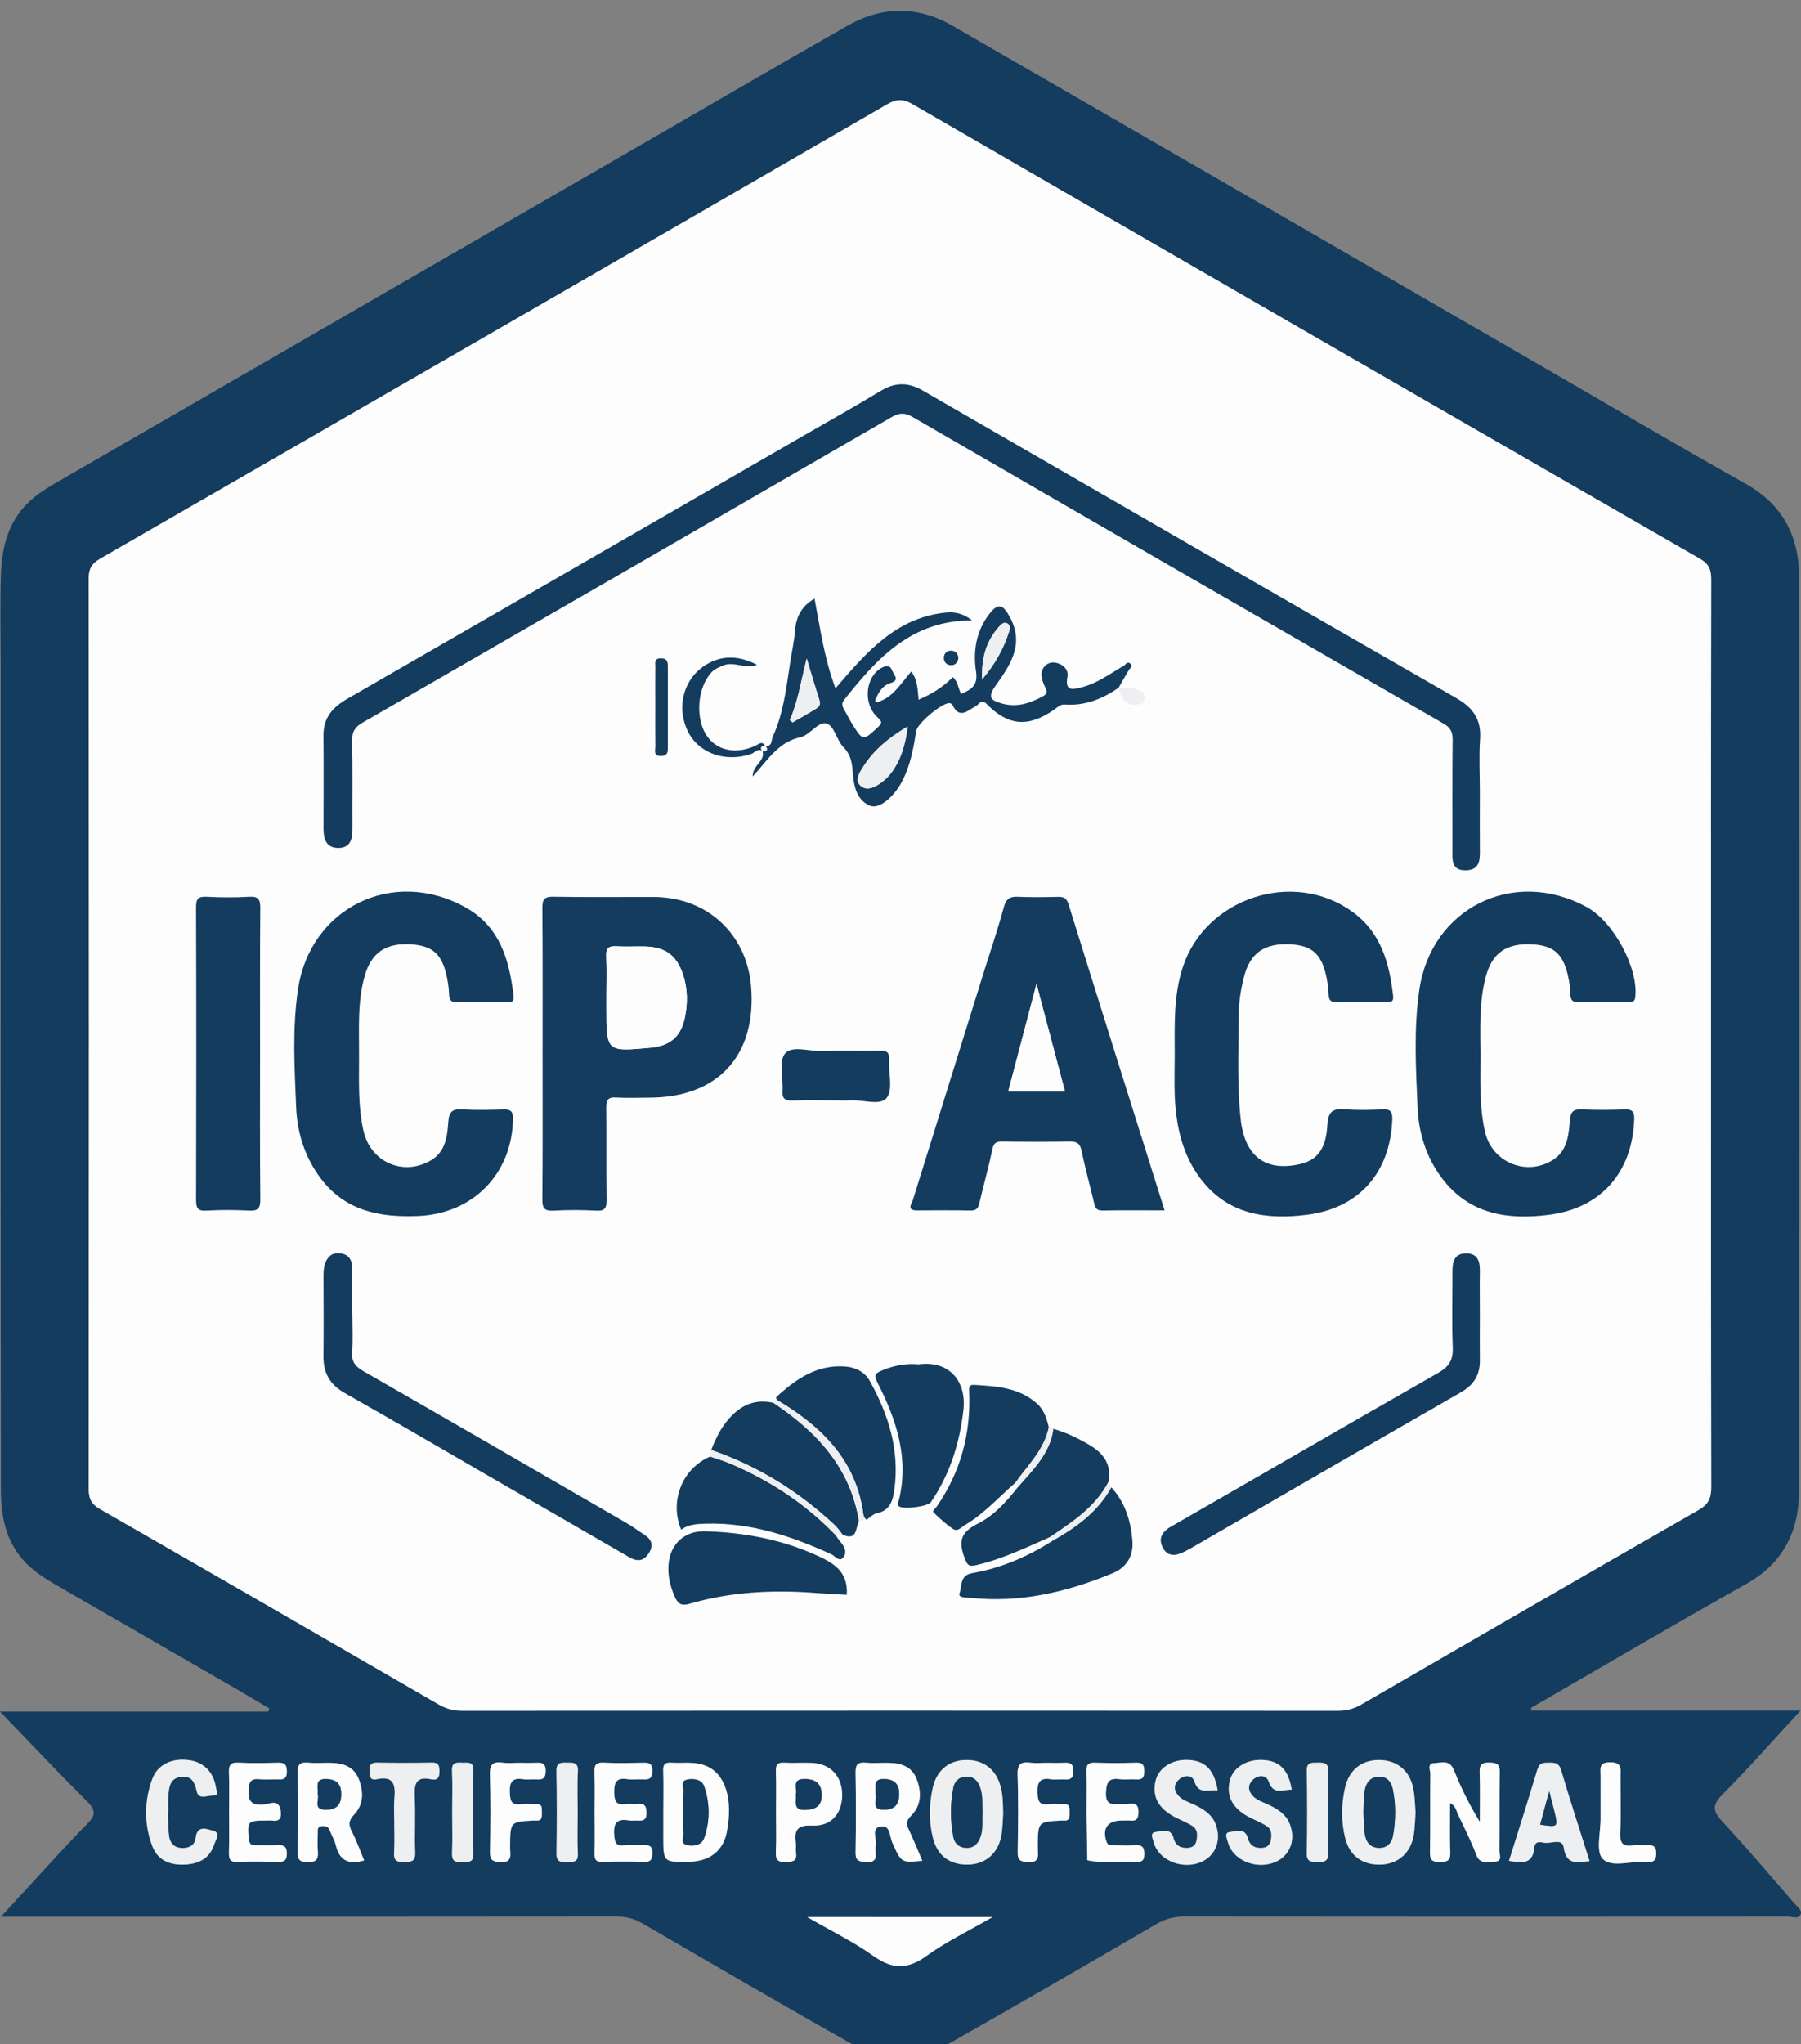 <?xml version="1.0" encoding="utf-8"?>
<!-- Generator: Adobe Illustrator 16.0.0, SVG Export Plug-In . SVG Version: 6.00 Build 0)  -->
<!DOCTYPE svg PUBLIC "-//W3C//DTD SVG 1.1//EN" "http://www.w3.org/Graphics/SVG/1.1/DTD/svg11.dtd">
<svg version="1.1" id="Layer_1" xmlns="http://www.w3.org/2000/svg" xmlns:xlink="http://www.w3.org/1999/xlink" x="0px" y="0px"
	 width="60.062px" height="68.166px" viewBox="0 0 60.062 68.166" enable-background="new 0 0 60.062 68.166" xml:space="preserve">
<rect x="0" y="0" width="60.062" height="68.166" fill="#808080" stroke="none"/>
<g>
	<path fill-rule="evenodd" clip-rule="evenodd" fill="#133C5F" d="M51.069,57.042c2.965,0,5.931,0,8.976,0
		c-0.902,0.978-1.727,1.916-2.605,2.799c-0.361,0.363-0.313,0.564,0.006,0.908c0.82,0.883,1.6,1.805,2.391,2.716
		c0.096,0.11,0.275,0.223,0.213,0.375c-0.068,0.167-0.271,0.071-0.408,0.071c-6.722,0.004-13.442,0.006-20.163-0.002
		c-0.352,0-0.643,0.091-0.942,0.265c-2.305,1.34-4.608,2.683-6.931,3.992c-1.04,0.586-2.146,0.582-3.183-0.001
		c-2.339-1.313-4.652-2.667-6.971-4.014c-0.272-0.158-0.537-0.242-0.857-0.242c-6.66,0.008-13.32,0.006-19.979,0.006
		c-0.166,0-0.33,0-0.584,0c0.354-0.387,0.655-0.718,0.96-1.045c0.633-0.684,1.252-1.381,1.908-2.042
		c0.281-0.283,0.317-0.452,0.01-0.755C1.937,59.109,0.999,58.108,0,57.072c3.021,0,5.984,0,8.949,0
		c0.012-0.034,0.024-0.067,0.036-0.101c-0.419-0.246-0.834-0.496-1.255-0.739c-1.859-1.074-3.722-2.145-5.582-3.22
		c-0.5-0.29-1.01-0.567-1.396-1.016c-0.573-0.663-0.722-1.474-0.723-2.301c-0.011-9.18-0.007-18.361-0.007-27.541
		c0-0.978-0.021-1.957,0.006-2.933c0.024-0.848,0.187-1.666,0.784-2.327c0.404-0.449,0.935-0.724,1.447-1.021
		C8.736,12.132,15.214,8.39,21.69,4.648c2.189-1.265,4.375-2.538,6.572-3.79c1.16-0.66,2.35-0.665,3.509,0.004
		c6.611,3.813,13.218,7.635,19.826,11.454c2.202,1.273,4.393,2.569,6.612,3.811c1.24,0.694,1.787,1.743,1.788,3.106
		c0.007,10.158,0.007,20.316,0,30.474c-0.001,1.36-0.527,2.419-1.771,3.116c-2.404,1.348-4.781,2.749-7.168,4.127
		C51.062,56.981,51.064,57.012,51.069,57.042z M57.06,34.477c0-5.055-0.004-10.111,0.007-15.166c0.001-0.326-0.08-0.509-0.376-0.68
		C47.934,13.59,39.184,8.539,30.438,3.478c-0.317-0.184-0.535-0.183-0.853,0C20.841,8.54,12.09,13.59,3.335,18.632
		c-0.295,0.17-0.38,0.35-0.379,0.677c0.009,10.111,0.009,20.222,0,30.333c-0.001,0.329,0.085,0.512,0.379,0.681
		c3.768,2.161,7.527,4.335,11.287,6.51c0.243,0.142,0.485,0.213,0.773,0.213c9.744-0.006,19.488-0.006,29.232,0
		c0.287,0,0.529-0.07,0.774-0.211c3.746-2.167,7.492-4.334,11.247-6.486c0.324-0.186,0.419-0.393,0.418-0.752
		C57.056,44.557,57.06,39.518,57.06,34.477z M26.923,63.926c0.814,0.471,1.546,0.824,2.196,1.29
		c0.634,0.456,1.146,0.462,1.783,0.001c0.651-0.471,1.39-0.824,2.196-1.291C30.995,63.926,29.03,63.926,26.923,63.926z
		 M48.358,60.122c0.192,0.096,0.207,0.261,0.269,0.389c0.209,0.438,0.433,0.874,0.602,1.33c0.126,0.345,0.385,0.233,0.605,0.236
		c0.295,0.003,0.166-0.242,0.169-0.375c0.012-0.869-0.005-1.739,0.013-2.608c0.005-0.279-0.105-0.313-0.345-0.319
		c-0.262-0.007-0.335,0.077-0.325,0.333c0.018,0.548,0.006,1.097,0.006,1.646c-0.35-0.571-0.629-1.143-0.866-1.731
		c-0.144-0.358-0.421-0.237-0.653-0.229c-0.248,0.008-0.131,0.235-0.132,0.36c-0.011,0.869,0.005,1.739-0.012,2.608
		c-0.005,0.263,0.078,0.333,0.332,0.328c0.239-0.004,0.356-0.038,0.345-0.319C48.344,61.231,48.358,60.69,48.358,60.122z
		 M47.207,60.429c-0.022-0.247-0.02-0.541-0.081-0.82c-0.128-0.588-0.559-0.919-1.138-0.92c-0.578,0-0.997,0.327-1.132,0.922
		c-0.123,0.554-0.133,1.118,0.003,1.672c0.148,0.604,0.581,0.916,1.2,0.892c0.567-0.021,0.988-0.39,1.087-0.978
		C47.188,60.96,47.187,60.714,47.207,60.429z M33.455,60.485c-0.009-0.305-0.004-0.611-0.084-0.907
		c-0.157-0.584-0.575-0.899-1.164-0.889c-0.555,0.01-0.965,0.334-1.097,0.909c-0.125,0.554-0.138,1.117-0.002,1.672
		c0.147,0.611,0.571,0.923,1.189,0.905c0.588-0.018,1.009-0.396,1.104-1.01C33.437,60.942,33.438,60.712,33.455,60.485z
		 M12.144,62.038c-0.138-0.33-0.254-0.658-0.41-0.965c-0.116-0.229-0.115-0.362,0.083-0.573c0.318-0.337,0.313-0.782,0.137-1.201
		c-0.162-0.388-0.505-0.503-0.893-0.514c-0.259-0.008-0.521,0.016-0.777-0.006c-0.271-0.024-0.368,0.049-0.36,0.344
		c0.022,0.868,0.018,1.737,0.002,2.605c-0.006,0.268,0.047,0.364,0.343,0.367c0.316,0.003,0.35-0.131,0.331-0.38
		c-0.016-0.197-0.005-0.396-0.002-0.594c0-0.103-0.021-0.219,0.141-0.23c0.119-0.008,0.207,0.015,0.255,0.136
		c0.066,0.169,0.165,0.331,0.206,0.506C11.316,62.024,11.608,62.193,12.144,62.038z M30.758,62.049
		c-0.152-0.355-0.291-0.705-0.453-1.044c-0.089-0.186-0.084-0.297,0.079-0.459c0.352-0.35,0.352-0.797,0.182-1.233
		c-0.162-0.411-0.523-0.523-0.928-0.529c-0.26-0.004-0.521,0.016-0.776-0.005c-0.262-0.022-0.334,0.071-0.329,0.329
		c0.015,0.884,0.015,1.768,0,2.652c-0.005,0.258,0.073,0.316,0.327,0.333c0.505,0.036,0.295-0.32,0.345-0.544
		c0.049-0.217-0.158-0.56,0.131-0.635c0.362-0.094,0.328,0.319,0.421,0.525C30.061,62.114,30.049,62.119,30.758,62.049z
		 M22.121,60.41c0,0.274,0,0.55,0,0.825c0,0.861,0,0.861,0.853,0.847c0.684-0.011,1.137-0.359,1.26-0.967
		c0.223-1.103-0.035-1.961-0.682-2.227c-0.139-0.057-0.293-0.091-0.442-0.101c-0.242-0.016-0.489,0.007-0.732-0.008
		c-0.199-0.012-0.266,0.057-0.26,0.257C22.131,59.495,22.121,59.952,22.121,60.41z M40.609,59.704
		c-0.118-0.691-0.41-0.984-0.968-1.015c-0.544-0.029-1.002,0.258-1.104,0.694c-0.127,0.533,0.105,0.944,0.699,1.237
		c0.177,0.087,0.363,0.162,0.528,0.267c0.182,0.116,0.175,0.313,0.137,0.497c-0.031,0.148-0.14,0.229-0.295,0.237
		c-0.201,0.01-0.361-0.051-0.444-0.248c-0.023-0.056-0.028-0.122-0.058-0.173c-0.141-0.248-0.382-0.127-0.563-0.11
		c-0.203,0.019-0.098,0.223-0.069,0.333c0.144,0.57,0.864,0.905,1.487,0.705c0.548-0.177,0.799-0.728,0.583-1.293
		c-0.128-0.34-0.414-0.513-0.724-0.659c-0.191-0.09-0.403-0.146-0.543-0.324c-0.151-0.193-0.116-0.382,0.057-0.525
		c0.183-0.152,0.438-0.134,0.502,0.078C39.975,59.859,40.299,59.658,40.609,59.704z M43.078,59.68
		c-0.108-0.663-0.401-0.959-0.958-0.991c-0.544-0.031-1.002,0.254-1.108,0.689c-0.129,0.532,0.104,0.948,0.696,1.24
		c0.177,0.088,0.362,0.162,0.527,0.267c0.183,0.115,0.179,0.311,0.143,0.494c-0.031,0.149-0.138,0.232-0.293,0.241
		c-0.2,0.012-0.361-0.048-0.446-0.244c-0.025-0.055-0.03-0.121-0.059-0.173c-0.137-0.254-0.379-0.129-0.561-0.114
		c-0.21,0.017-0.1,0.222-0.073,0.33c0.138,0.569,0.86,0.908,1.483,0.709c0.55-0.175,0.803-0.722,0.589-1.29
		c-0.127-0.341-0.413-0.515-0.722-0.661c-0.191-0.091-0.403-0.146-0.545-0.322c-0.152-0.191-0.119-0.381,0.051-0.527
		c0.181-0.153,0.435-0.14,0.504,0.073C42.464,59.875,42.792,59.66,43.078,59.68z M50.324,62.051
		c0.415,0.072,0.795,0.129,0.844-0.436c0.021-0.25,0.217-0.185,0.344-0.166c0.221,0.032,0.589-0.166,0.637,0.154
		c0.089,0.612,0.456,0.493,0.862,0.456c-0.325-1.032-0.651-2.03-0.949-3.036c-0.073-0.244-0.214-0.247-0.405-0.245
		c-0.174,0-0.315-0.002-0.383,0.219C50.967,60.016,50.645,61.028,50.324,62.051z M5.598,60.444c0.005,0,0.01,0,0.015,0
		c0-0.183-0.009-0.367,0.003-0.549c0.018-0.295,0.045-0.605,0.431-0.646c0.354-0.039,0.445,0.184,0.517,0.494
		c0.064,0.28,0.354,0.123,0.539,0.131c0.21,0.01,0.116-0.161,0.099-0.269c-0.08-0.512-0.402-0.84-0.888-0.909
		c-0.57-0.082-1.061,0.139-1.239,0.636c-0.267,0.738-0.272,1.501,0.009,2.237c0.181,0.47,0.59,0.629,1.076,0.607
		c0.466-0.021,0.834-0.204,0.983-0.67c0.047-0.144,0.227-0.394-0.034-0.458c-0.18-0.043-0.533-0.216-0.584,0.241
		c-0.027,0.245-0.22,0.346-0.468,0.334c-0.26-0.013-0.389-0.172-0.419-0.403C5.605,60.964,5.608,60.703,5.598,60.444z M25.88,60.433
		c0,0.441,0.014,0.883-0.006,1.324c-0.012,0.255,0.063,0.342,0.326,0.333c0.229-0.009,0.39-0.02,0.347-0.311
		c-0.017-0.104,0.01-0.215-0.006-0.319c-0.063-0.426,0.044-0.613,0.543-0.587c0.637,0.035,1.008-0.405,1.001-1.038
		c-0.008-0.617-0.399-1.027-1.02-1.051c-0.303-0.012-0.609,0.011-0.912-0.006c-0.226-0.013-0.285,0.07-0.278,0.285
		C25.89,59.52,25.88,59.977,25.88,60.433z M7.64,60.396c0,0.458,0.01,0.916-0.005,1.373C7.628,61.993,7.67,62.1,7.929,62.088
		c0.44-0.021,0.885-0.012,1.327-0.003c0.19,0.003,0.306-0.012,0.311-0.261c0.005-0.263-0.106-0.306-0.324-0.293
		c-0.229,0.012-0.458-0.002-0.688,0.004c-0.159,0.004-0.24-0.027-0.257-0.22c-0.053-0.579-0.039-0.606,0.557-0.607
		c0.077,0,0.154-0.009,0.229,0.001c0.274,0.039,0.307-0.125,0.277-0.331c-0.059-0.406-0.388-0.217-0.568-0.204
		c-0.408,0.029-0.523-0.099-0.503-0.504c0.016-0.298,0.113-0.365,0.377-0.34c0.182,0.018,0.366,0.001,0.549,0.004
		c0.188,0.004,0.354,0.031,0.352-0.264c0-0.267-0.115-0.295-0.329-0.29C8.81,58.791,8.382,58.8,7.956,58.777
		c-0.272-0.015-0.332,0.088-0.321,0.337C7.652,59.541,7.64,59.968,7.64,60.396z M36.237,60.39c0,0.046-0.001,0.092,0,0.137
		c0.009,0.501,0.017,1.002,0.025,1.503c0.525,0.112,1.056,0.021,1.585,0.052c0.182,0.01,0.314,0.006,0.316-0.253
		c0.001-0.25-0.09-0.315-0.317-0.3c-0.229,0.015-0.458,0.007-0.687,0c-0.098-0.002-0.205,0.033-0.258-0.118
		c-0.15-0.434,0.034-0.705,0.498-0.706c0.107,0,0.214-0.007,0.32,0.001c0.173,0.013,0.23-0.053,0.245-0.232
		c0.038-0.481-0.313-0.29-0.525-0.313c-0.265-0.03-0.579,0.112-0.556-0.396c0.016-0.367,0.114-0.483,0.464-0.439
		c0.18,0.023,0.367-0.006,0.55,0.007c0.198,0.014,0.263-0.059,0.263-0.259c0-0.206-0.037-0.306-0.273-0.297
		c-0.458,0.017-0.916,0.016-1.373,0c-0.222-0.008-0.29,0.065-0.281,0.284C36.247,59.504,36.237,59.947,36.237,60.39z M19.83,60.422
		c0,0.458,0.009,0.915-0.004,1.373c-0.006,0.208,0.041,0.3,0.273,0.292c0.457-0.017,0.916-0.016,1.373-0.001
		c0.225,0.007,0.278-0.074,0.283-0.288c0.005-0.243-0.104-0.278-0.303-0.268c-0.213,0.011-0.43-0.015-0.641,0.007
		c-0.275,0.028-0.307-0.099-0.329-0.34c-0.036-0.403,0.089-0.567,0.497-0.492c0.089,0.016,0.184-0.004,0.273,0.003
		c0.198,0.018,0.312-0.021,0.307-0.265c-0.005-0.215-0.062-0.31-0.285-0.288c-0.137,0.014-0.277-0.013-0.411,0.006
		c-0.308,0.044-0.375-0.087-0.382-0.379c-0.007-0.345,0.069-0.514,0.446-0.454c0.164,0.026,0.336-0.004,0.504,0.007
		c0.216,0.014,0.33-0.028,0.324-0.292c-0.005-0.248-0.118-0.266-0.309-0.262c-0.443,0.008-0.887,0.018-1.327-0.003
		c-0.258-0.012-0.304,0.093-0.296,0.317C19.841,59.537,19.829,59.979,19.83,60.422z M34.87,58.783c-0.168,0-0.339,0.019-0.503-0.004
		c-0.33-0.045-0.443,0.056-0.432,0.412c0.03,0.853,0.018,1.708,0.004,2.561c-0.003,0.247,0.056,0.323,0.32,0.342
		c0.447,0.034,0.348-0.253,0.35-0.493c0.004-0.854,0.002-0.854,0.767-0.894c0.03-0.001,0.061-0.003,0.091,0
		c0.211,0.017,0.205-0.125,0.202-0.269c-0.004-0.136,0.025-0.287-0.191-0.28c-0.166,0.005-0.337-0.018-0.502,0.004
		c-0.313,0.042-0.368-0.097-0.377-0.383c-0.012-0.349,0.076-0.511,0.446-0.45c0.135,0.022,0.274-0.003,0.411,0.005
		c0.199,0.011,0.338,0.009,0.34-0.273c0-0.277-0.129-0.289-0.332-0.28C35.267,58.79,35.067,58.783,34.87,58.783z M17.269,58.783
		c-0.167,0-0.337,0.02-0.501-0.004c-0.336-0.047-0.442,0.062-0.43,0.415c0.028,0.853,0.019,1.707,0.003,2.56
		c-0.003,0.25,0.062,0.321,0.323,0.341c0.451,0.035,0.345-0.259,0.346-0.495c0.005-0.852,0.002-0.853,0.77-0.892
		c0.03-0.001,0.062-0.003,0.092,0c0.211,0.016,0.201-0.129,0.198-0.271c-0.001-0.137,0.024-0.286-0.191-0.278
		c-0.168,0.005-0.338-0.019-0.503,0.004c-0.316,0.043-0.363-0.102-0.375-0.385c-0.015-0.354,0.082-0.506,0.449-0.448
		c0.134,0.021,0.274-0.004,0.411,0.005c0.202,0.013,0.333,0.003,0.337-0.274c0.002-0.282-0.135-0.286-0.334-0.278
		C17.665,58.789,17.467,58.783,17.269,58.783z M13.147,60.674c0,0.366,0.019,0.733-0.006,1.097c-0.02,0.279,0.099,0.327,0.343,0.319
		c0.223-0.007,0.371-0.011,0.361-0.308c-0.021-0.625,0.016-1.252-0.015-1.875c-0.021-0.419,0.04-0.683,0.545-0.576
		c0.223,0.048,0.287-0.069,0.28-0.282c-0.006-0.183-0.036-0.278-0.251-0.273c-0.61,0.012-1.22,0.011-1.83,0
		c-0.211-0.003-0.255,0.087-0.249,0.273c0.004,0.168,0.01,0.33,0.233,0.281c0.597-0.131,0.632,0.215,0.592,0.657
		C13.131,60.215,13.147,60.445,13.147,60.674z M53.378,60.436c0,0.062-0.001,0.122,0,0.183c0.007,0.47-0.169,1.121,0.07,1.365
		c0.301,0.308,0.948,0.064,1.445,0.099c0.197,0.013,0.339,0.012,0.34-0.271c0.001-0.276-0.127-0.292-0.332-0.281
		c-0.151,0.009-0.308-0.014-0.457,0.005c-0.31,0.041-0.425-0.061-0.41-0.393c0.027-0.639,0.005-1.28,0.009-1.92
		c0.002-0.244,0.054-0.458-0.346-0.457c-0.391,0-0.318,0.215-0.319,0.435C53.377,59.612,53.378,60.024,53.378,60.436z
		 M44.287,60.443c0-0.457-0.018-0.916,0.007-1.371c0.017-0.313-0.161-0.295-0.371-0.294c-0.193,0.001-0.349-0.016-0.343,0.272
		c0.017,0.915,0.019,1.829-0.001,2.743c-0.007,0.312,0.158,0.286,0.368,0.296c0.243,0.012,0.36-0.042,0.346-0.32
		C44.271,61.328,44.287,60.885,44.287,60.443z M15.08,60.417c0,0.457,0.014,0.915-0.005,1.371c-0.012,0.252,0.088,0.322,0.316,0.297
		c0.181-0.02,0.401,0.073,0.396-0.268c-0.017-0.929-0.014-1.859-0.001-2.788c0.004-0.307-0.191-0.243-0.365-0.25
		c-0.188-0.007-0.36-0.029-0.347,0.266C15.096,59.502,15.08,59.96,15.08,60.417z M19.265,60.438c0-0.458-0.019-0.916,0.007-1.371
		c0.017-0.32-0.173-0.285-0.377-0.289c-0.201-0.004-0.343-0.003-0.338,0.277c0.016,0.914,0.016,1.829,0.001,2.743
		c-0.005,0.265,0.111,0.303,0.327,0.288c0.19-0.013,0.402,0.056,0.386-0.277C19.247,61.353,19.265,60.895,19.265,60.438z"/>
	<path fill-rule="evenodd" clip-rule="evenodd" fill="#FDFDFE" d="M57.06,34.477c0,5.041-0.004,10.08,0.008,15.12
		c0.001,0.359-0.094,0.566-0.418,0.752c-3.755,2.151-7.501,4.318-11.247,6.486c-0.245,0.141-0.487,0.211-0.774,0.211
		c-9.744-0.006-19.488-0.006-29.232,0c-0.288,0-0.53-0.071-0.773-0.213c-3.76-2.175-7.52-4.35-11.287-6.51
		c-0.294-0.169-0.38-0.352-0.379-0.681c0.009-10.111,0.009-20.221,0-30.333c-0.001-0.327,0.084-0.507,0.379-0.677
		C12.09,13.59,20.841,8.54,29.586,3.478c0.317-0.184,0.535-0.185,0.853,0C39.184,8.539,47.934,13.59,56.69,18.631
		c0.296,0.171,0.377,0.354,0.376,0.68C57.056,24.366,57.06,29.422,57.06,34.477z"/>
	<path fill-rule="evenodd" clip-rule="evenodd" fill="#FDFDFE" d="M27.867,51.188c0.077-0.006,0.154-0.012,0.23-0.018
		c0.498,0.231,0.428-0.227,0.549-0.453c0.083-0.012,0.167-0.024,0.251-0.037c0.113-0.075,0.218-0.192,0.342-0.218
		c0.447-0.093,0.54-0.425,0.59-0.8c0.175-1.307-0.196-2.492-0.822-3.614c-0.165-0.295-0.47-0.449-0.794-0.478
		c-0.953-0.083-1.67,0.41-2.326,1.02c-0.013,0.01,0.01,0.057,0.016,0.086c-0.036,0.033-0.073,0.066-0.109,0.1
		c-0.702-0.157-1.202,0.148-1.611,0.688c-0.205,0.271-0.339,0.575-0.466,0.885c-0.011,0.073-0.021,0.146-0.032,0.219
		c-0.929,0.396-1.365,1.487-0.967,2.436c0.249-0.176,0.53-0.191,0.825-0.199c1.489-0.041,2.854,0.416,4.184,1.021
		c0.125,0.057,0.259,0.266,0.39,0.114c0.146-0.167,0.056-0.37-0.09-0.531C27.965,51.344,27.92,51.262,27.867,51.188z"/>
	<path fill-rule="evenodd" clip-rule="evenodd" fill="#FDFDFE" d="M35.143,51.351c-0.839,0.543-1.742,0.936-2.728,1.107
		c-0.415,0.072-0.332,0.444-0.418,0.675c-0.059,0.155,0.254,0.136,0.397,0.151c1.646,0.168,3.2-0.199,4.709-0.824
		c0.488-0.202,0.7-0.6,0.661-1.088c-0.053-0.653-0.243-1.274-0.704-1.777c-0.03-0.06-0.062-0.12-0.093-0.179
		c0.112-0.58-0.169-0.958-0.64-1.235c-0.38-0.223-0.773-0.417-1.201-0.533c-0.051-0.017-0.101-0.033-0.149-0.048
		c-0.071-0.298-0.161-0.589-0.401-0.802c-0.604-0.532-1.353-0.574-2.1-0.618c-0.142-0.008-0.163,0.073-0.157,0.206
		c0.066,1.409-0.281,2.703-1.091,3.867c-0.041,0.058-0.153,0.127-0.093,0.185c0.204,0.199,0.418,0.396,0.656,0.551
		c0.145,0.094,0.28-0.07,0.404-0.144c0.632-0.378,1.122-0.928,1.671-1.407c0.027,0.05,0.055,0.099,0.082,0.149
		c-0.378,0.484-0.804,0.957-1.342,1.223c-0.568,0.282-0.649,0.587-0.44,1.136c0.091,0.24,0.131,0.304,0.386,0.246
		c0.868-0.199,1.661-0.583,2.469-0.939C35.062,51.285,35.102,51.318,35.143,51.351z"/>
	<path fill-rule="evenodd" clip-rule="evenodd" fill="#FDFDFE" d="M29.32,23.393c-0.031-0.042-0.063-0.085-0.095-0.128
		c0.093-0.22,0.238-0.419,0.46-0.484c0.351-0.102,0.114-0.278,0.07-0.409c-0.061-0.188-0.2-0.19-0.365-0.097
		c-0.524,0.297-0.625,1.174-0.141,1.632c0.179,0.167,0.172,0.206,0.015,0.353c-0.479,0.447-0.489,0.453-0.84-0.107
		c-0.097-0.155-0.177-0.321-0.269-0.479c-0.065-0.112-0.104-0.21-0.008-0.333c1.092-1.379,2.245-2.659,4.27-2.652
		c-0.284-0.225-0.563-0.29-0.852-0.263c-1.669,0.156-2.673,1.322-3.705,2.529c-0.376-1.01-0.51-2.005-0.698-2.993
		c-0.417,0.241-0.609,0.584-0.647,1.041c-0.03,0.379-0.115,0.755-0.172,1.132c-0.126,0.831-0.222,1.669-0.579,2.442
		c-0.049,0.107-0.008,0.332-0.247,0.295c-0.107-0.177-0.208-0.056-0.325-0.002c-0.616,0.284-1.232,0.174-1.577-0.272
		c-0.447-0.58-0.377-1.684,0.141-2.204c0.094-0.095,0.214-0.133,0.333-0.189c0.377-0.178,0.759,0.126,1.157-0.037
		c-0.555-0.283-1.085-0.331-1.61-0.052c-0.786,0.417-1.094,1.365-0.729,2.202c0.338,0.779,1.231,1.121,2.131,0.833
		c0.127-0.041,0.229-0.219,0.396-0.099c0.088,0.333-0.33,0.455-0.334,0.84c0.502-0.535,0.844-1.144,1.583-1.304
		c0.306-0.066,0.593-0.506,0.844-0.469c0.293,0.043,0.358,0.548,0.6,0.795c0.209,0.214,0.278,0.439,0.304,0.755
		c0.034,0.439,0.084,0.979,0.572,1.196c0.319,0.14,0.829-0.299,1.107-0.859c0.255-0.512,0.358-1.066,0.442-1.625
		c0.039-0.255,0.857-0.946,1.11-0.933c0.036,0.001,0.088,0.029,0.103,0.06c0.236,0.492,0.508,0.182,0.777,0.04
		c0.111-0.058,0.176-0.263,0.37-0.066c0.719,0.732,1.393,0.778,2.244,0.182c0.111-0.078,0.202-0.183,0.359-0.17
		c0.667,0.047,1.248-0.186,1.786-0.557c0.084,0.322,0.199,0.603,0.62,0.555c0.112-0.012,0.224-0.004,0.241-0.143
		c0.014-0.111,0.029-0.198-0.115-0.293c-0.245-0.164-0.495-0.089-0.742-0.121c0.111-0.194,0.22-0.39,0.335-0.582
		c0.043-0.072,0.156-0.134,0.052-0.225c-0.102-0.087-0.15,0.038-0.222,0.079c-0.45,0.256-0.866,0.575-1.38,0.708
		c-0.295,0.076-0.586,0.168-0.492-0.346c0.039-0.21-0.103-0.381-0.316-0.449c-0.17-0.055-0.338-0.031-0.458,0.116
		c-0.16,0.197-0.084,0.406-0.004,0.606c0.055,0.136,0.173,0.26-0.039,0.377c-0.442,0.245-0.902,0.386-1.403,0.231
		c-0.293-0.091-0.466-0.169-0.194-0.557c0.473-0.674,0.997-1.376,0.501-2.302c-0.235-0.439-0.395-0.502-0.697-0.108
		c-0.436,0.567-0.541,1.238-0.438,1.913c0.072,0.472-0.168,0.604-0.499,0.747c-0.101-0.202-0.104-0.411-0.274-0.563
		c-0.317,0.323-0.683,0.56-1.143,0.753c-0.033-0.34-0.032-0.662-0.243-0.939C30.05,22.777,29.809,23.22,29.32,23.393z"/>
	<path fill-rule="evenodd" clip-rule="evenodd" fill="#FDFDFE" d="M49.352,26.426c0-0.596-0.032-1.193,0.008-1.786
		c0.045-0.652-0.238-1.042-0.789-1.359c-5.936-3.409-11.865-6.831-17.792-10.256c-0.485-0.282-0.926-0.284-1.407,0.009
		c-0.834,0.506-1.687,0.981-2.531,1.469c-5.084,2.934-10.168,5.871-15.256,8.797c-0.491,0.283-0.803,0.633-0.797,1.227
		c0.009,1.038,0.002,2.077,0.002,3.116c0,0.339,0.095,0.632,0.491,0.633c0.409,0,0.475-0.3,0.473-0.64
		c-0.005-0.977,0.011-1.955-0.01-2.932c-0.007-0.301,0.091-0.459,0.351-0.609c5.883-3.387,11.76-6.781,17.633-10.182
		c0.252-0.146,0.436-0.166,0.7-0.013c5.898,3.418,11.804,6.826,17.712,10.227c0.231,0.133,0.308,0.282,0.305,0.542
		c-0.013,1.222-0.005,2.443-0.007,3.665c-0.001,0.328-0.041,0.689,0.439,0.686c0.486-0.004,0.481-0.362,0.476-0.717
		C49.346,27.678,49.352,27.052,49.352,26.426z"/>
	<path fill-rule="evenodd" clip-rule="evenodd" fill="#FDFDFE" d="M38.838,40.359c-1.086-3.451-2.151-6.828-3.205-10.209
		c-0.065-0.209-0.163-0.249-0.352-0.245c-0.442,0.01-0.886,0.018-1.328-0.002c-0.268-0.012-0.397,0.058-0.475,0.34
		c-0.199,0.732-0.444,1.453-0.671,2.178c-0.787,2.526-1.575,5.052-2.36,7.579c-0.045,0.144-0.231,0.362,0.141,0.359
		c0.595-0.004,1.19-0.008,1.785,0.003c0.202,0.003,0.253-0.094,0.292-0.265c0.138-0.593,0.305-1.18,0.429-1.775
		c0.045-0.215,0.13-0.262,0.33-0.26c0.747,0.011,1.496,0.013,2.243,0c0.237-0.004,0.351,0.059,0.401,0.309
		c0.119,0.58,0.28,1.153,0.416,1.73c0.037,0.162,0.077,0.267,0.285,0.262C37.44,40.351,38.11,40.359,38.838,40.359z"/>
	<path fill-rule="evenodd" clip-rule="evenodd" fill="#FDFDFE" d="M18.095,35.138c0,1.618,0.007,3.235-0.008,4.853
		c-0.003,0.3,0.076,0.392,0.376,0.375c0.473-0.025,0.947-0.026,1.419,0c0.296,0.017,0.351-0.092,0.347-0.362
		c-0.016-1.022,0.001-2.045-0.011-3.067c-0.004-0.249,0.052-0.359,0.324-0.342c0.365,0.022,0.732,0.005,1.099,0.005
		c2.299,0,3.593-1.404,3.408-3.698c-0.142-1.766-1.47-2.99-3.251-2.994c-1.114-0.002-2.228,0.012-3.343-0.008
		c-0.311-0.006-0.37,0.097-0.367,0.383C18.101,31.902,18.095,33.52,18.095,35.138z"/>
	<path fill-rule="evenodd" clip-rule="evenodd" fill="#FDFDFE" d="M11.973,35.218c0.007-0.899-0.059-1.806,0.193-2.685
		c0.224-0.779,0.711-1.098,1.546-1.044c0.742,0.047,1.056,0.349,1.209,1.176c0.03,0.164,0.05,0.332,0.058,0.499
		c0.006,0.16,0.046,0.254,0.234,0.252c0.564-0.007,1.13,0,1.694-0.003c0.12-0.001,0.246,0.014,0.222-0.189
		c-0.14-1.206-0.454-2.328-1.607-2.969c-2.418-1.344-5.181,0.015-5.583,2.74c-0.193,1.306-0.114,2.624-0.061,3.932
		c0.034,0.843,0.288,1.653,0.805,2.348c0.817,1.103,1.976,1.324,3.256,1.272c1.833-0.073,3.146-1.407,3.169-3.241
		c0.003-0.251-0.083-0.315-0.314-0.309c-0.457,0.013-0.918,0.023-1.375-0.002c-0.322-0.019-0.441,0.063-0.467,0.413
		c-0.033,0.48-0.092,0.993-0.575,1.281c-0.914,0.543-2.008,0.073-2.25-0.964C11.934,36.898,11.976,36.056,11.973,35.218z"/>
	<path fill-rule="evenodd" clip-rule="evenodd" fill="#FDFDFE" d="M39.176,35.191c0,0.458-0.017,0.917,0.004,1.375
		c0.046,0.99,0.251,1.94,0.866,2.748c0.908,1.193,2.194,1.366,3.547,1.193c1.743-0.222,2.769-1.414,2.84-3.162
		c0.011-0.256-0.042-0.361-0.315-0.349c-0.412,0.018-0.826,0.03-1.236-0.003c-0.398-0.032-0.587,0.042-0.613,0.511
		c-0.033,0.584-0.187,1.151-0.908,1.314c-1.155,0.262-1.851-0.254-1.984-1.502c-0.126-1.173-0.067-2.35-0.062-3.524
		c0.003-0.408,0.073-0.823,0.175-1.22c0.201-0.795,0.682-1.119,1.516-1.083c0.771,0.034,1.092,0.334,1.249,1.181
		c0.03,0.165,0.05,0.333,0.056,0.5c0.005,0.166,0.059,0.249,0.24,0.246c0.565-0.007,1.131-0.001,1.696-0.003
		c0.124,0,0.237,0.006,0.215-0.195c-0.122-1.091-0.399-2.11-1.341-2.799c-1.969-1.444-4.911-0.484-5.671,1.826
		C39.13,33.21,39.175,34.2,39.176,35.191z"/>
	<path fill-rule="evenodd" clip-rule="evenodd" fill="#FDFDFE" d="M49.372,35.206c-0.004-0.884-0.052-1.775,0.18-2.641
		c0.211-0.791,0.689-1.114,1.522-1.077c0.77,0.035,1.089,0.337,1.246,1.187c0.03,0.164,0.051,0.332,0.055,0.499
		c0.005,0.171,0.068,0.244,0.245,0.241c0.565-0.007,1.131-0.001,1.696-0.004c0.102,0,0.2,0.012,0.219-0.155
		c0.113-0.965-0.719-2.521-1.624-3.013c-2.434-1.321-5.177,0.031-5.576,2.761c-0.191,1.306-0.114,2.623-0.059,3.933
		c0.036,0.843,0.29,1.654,0.81,2.346c0.912,1.215,2.207,1.4,3.579,1.223c1.741-0.225,2.769-1.423,2.835-3.167
		c0.01-0.262-0.055-0.353-0.321-0.343c-0.474,0.017-0.948,0.02-1.421-0.001c-0.29-0.013-0.38,0.076-0.404,0.377
		c-0.038,0.481-0.086,0.995-0.552,1.298c-0.874,0.568-2.031,0.103-2.272-0.912C49.329,36.918,49.372,36.061,49.372,35.206z"/>
	<path fill-rule="evenodd" clip-rule="evenodd" fill="#FDFDFE" d="M8.673,35.184c0-1.632-0.006-3.265,0.007-4.897
		c0.003-0.289-0.058-0.403-0.371-0.384c-0.471,0.028-0.946,0.025-1.418,0c-0.285-0.015-0.354,0.071-0.353,0.353
		c0.011,3.25,0.01,6.5,0.001,9.75c0,0.268,0.046,0.379,0.345,0.361c0.472-0.028,0.946-0.025,1.418-0.001
		c0.299,0.016,0.382-0.075,0.379-0.375C8.665,38.388,8.673,36.786,8.673,35.184z"/>
	<path fill-rule="evenodd" clip-rule="evenodd" fill="#FDFDFE" d="M11.751,43.807c-0.002,0-0.002,0-0.004,0
		c0-0.52,0.007-1.039-0.004-1.558c-0.005-0.209-0.089-0.388-0.323-0.444c-0.194-0.046-0.372-0.012-0.491,0.155
		c-0.12,0.166-0.141,0.365-0.141,0.567c0.003,0.901,0.008,1.802-0.001,2.703c-0.006,0.558,0.217,0.943,0.714,1.224
		c1.765,0.999,3.515,2.024,5.271,3.039c1.398,0.808,2.8,1.612,4.197,2.424c0.267,0.155,0.485,0.16,0.665-0.12
		c0.165-0.255,0.111-0.456-0.14-0.617c-0.193-0.123-0.375-0.263-0.572-0.377c-2.931-1.696-5.861-3.393-8.798-5.077
		c-0.268-0.153-0.406-0.31-0.381-0.637C11.775,44.664,11.751,44.234,11.751,43.807z"/>
	<path fill-rule="evenodd" clip-rule="evenodd" fill="#FDFDFE" d="M49.352,43.887c0-0.488-0.008-0.977,0-1.465
		c0.008-0.34-0.052-0.635-0.471-0.627c-0.391,0.006-0.445,0.294-0.443,0.612c0.002,0.839-0.023,1.68,0.01,2.518
		c0.016,0.415-0.114,0.643-0.482,0.853c-2.979,1.698-5.943,3.424-8.919,5.13c-0.313,0.179-0.423,0.406-0.264,0.707
		c0.164,0.31,0.443,0.264,0.714,0.127c0.082-0.041,0.162-0.084,0.241-0.129c2.994-1.73,5.985-3.467,8.985-5.188
		c0.436-0.25,0.637-0.585,0.629-1.073C49.346,44.863,49.351,44.375,49.352,43.887z"/>
	<path fill-rule="evenodd" clip-rule="evenodd" fill="#FDFDFE" d="M28.239,53.18c0.053-0.789-0.455-1.07-1.037-1.33
		c-1.174-0.526-2.407-0.75-3.682-0.789c-0.695-0.021-1.181,0.431-1.227,1.128c-0.024,0.373,0.059,0.722,0.213,1.062
		c0.104,0.228,0.212,0.308,0.486,0.228c1.377-0.4,2.787-0.472,4.211-0.361C27.552,53.145,27.901,53.161,28.239,53.18z"/>
	<path fill-rule="evenodd" clip-rule="evenodd" fill="#FDFDFE" d="M30.632,45.496c-0.405-0.04-0.817,0.035-1.221,0.205
		c-0.223,0.094-0.277,0.149-0.146,0.41c0.626,1.227,1.054,2.501,0.713,3.91c-0.018,0.067-0.081,0.134-0.005,0.205
		c0.123,0.115,0.966,0.018,1.07-0.134c0.632-0.925,0.956-1.957,1.085-3.065C32.241,46.052,31.649,45.357,30.632,45.496z"/>
	<path fill-rule="evenodd" clip-rule="evenodd" fill="#FDFDFE" d="M27.901,36.693c0.153,0,0.306,0.008,0.458-0.001
		c0.421-0.028,1.012,0.19,1.216-0.087c0.214-0.289,0.051-0.847,0.073-1.287c0.011-0.223-0.067-0.284-0.284-0.279
		c-0.655,0.013-1.313-0.008-1.968,0.008c-0.421,0.01-0.994-0.193-1.218,0.087c-0.213,0.264-0.053,0.815-0.082,1.238
		c-0.019,0.271,0.09,0.335,0.34,0.326C26.925,36.681,27.413,36.693,27.901,36.693z"/>
	<path fill-rule="evenodd" clip-rule="evenodd" fill="#FDFDFE" d="M21.853,23.56c0,0.442-0.005,0.885,0.002,1.327
		c0.003,0.132-0.078,0.324,0.188,0.324c0.229,0,0.229-0.143,0.229-0.305c-0.002-0.884-0.002-1.77,0-2.654
		c0-0.165-0.005-0.299-0.233-0.299c-0.231,0-0.184,0.155-0.185,0.281C21.849,22.675,21.853,23.118,21.853,23.56z"/>
	<path fill-rule="evenodd" clip-rule="evenodd" fill="#FDFDFE" d="M31.961,21.946c-0.008-0.151-0.1-0.25-0.25-0.25
		c-0.127,0.001-0.229,0.091-0.234,0.228c-0.006,0.16,0.097,0.257,0.248,0.257C31.854,22.181,31.941,22.093,31.961,21.946z"/>
	<path fill-rule="evenodd" clip-rule="evenodd" fill="#FDFDFE" d="M26.923,63.926c2.107,0,4.072,0,6.176,0
		c-0.807,0.467-1.545,0.82-2.196,1.291c-0.637,0.461-1.149,0.455-1.783-0.001C28.469,64.75,27.737,64.397,26.923,63.926z"/>
	<path fill-rule="evenodd" clip-rule="evenodd" fill="#FDFDFE" d="M48.358,60.122c0,0.568-0.015,1.109,0.007,1.649
		c0.012,0.281-0.105,0.314-0.345,0.319c-0.254,0.004-0.337-0.065-0.332-0.328c0.017-0.869,0.001-1.739,0.012-2.608
		c0.001-0.125-0.116-0.352,0.132-0.36c0.232-0.008,0.51-0.13,0.653,0.229c0.237,0.589,0.517,1.16,0.866,1.731
		c0-0.549,0.012-1.098-0.006-1.646c-0.01-0.256,0.063-0.34,0.325-0.333c0.239,0.006,0.35,0.04,0.345,0.319
		c-0.018,0.869-0.001,1.739-0.013,2.608c-0.003,0.133,0.126,0.378-0.169,0.375c-0.221-0.003-0.479,0.109-0.605-0.236
		c-0.169-0.456-0.393-0.891-0.602-1.33C48.565,60.383,48.551,60.218,48.358,60.122z"/>
	<path fill-rule="evenodd" clip-rule="evenodd" fill="#EDEFF1" d="M47.207,60.429c-0.021,0.285-0.02,0.531-0.061,0.769
		c-0.099,0.587-0.52,0.956-1.087,0.978c-0.619,0.023-1.052-0.288-1.2-0.892c-0.136-0.554-0.126-1.118-0.003-1.672
		c0.135-0.596,0.554-0.923,1.132-0.922c0.579,0,1.01,0.332,1.138,0.92C47.188,59.889,47.185,60.182,47.207,60.429z M45.469,60.408
		c0.013,0.243,0.006,0.503,0.047,0.757c0.039,0.26,0.186,0.455,0.482,0.455c0.271,0,0.418-0.176,0.46-0.419
		c0.09-0.511,0.096-1.026-0.009-1.536c-0.051-0.246-0.188-0.422-0.461-0.418c-0.293,0.005-0.434,0.206-0.477,0.464
		C45.475,59.934,45.481,60.165,45.469,60.408z"/>
	<path fill-rule="evenodd" clip-rule="evenodd" fill="#EDEFF1" d="M33.455,60.485c-0.017,0.228-0.019,0.457-0.053,0.681
		c-0.096,0.615-0.517,0.992-1.104,1.01c-0.618,0.018-1.042-0.293-1.189-0.905c-0.136-0.555-0.123-1.119,0.002-1.672
		c0.132-0.575,0.542-0.899,1.097-0.909c0.589-0.011,1.007,0.304,1.164,0.889C33.451,59.874,33.446,60.18,33.455,60.485z
		 M32.767,60.458c-0.017-0.287,0.021-0.576-0.081-0.857c-0.073-0.205-0.195-0.344-0.42-0.355c-0.249-0.013-0.424,0.132-0.47,0.353
		c-0.111,0.554-0.109,1.118,0,1.672c0.041,0.206,0.199,0.342,0.425,0.35c0.246,0.009,0.385-0.125,0.471-0.35
		C32.795,61.003,32.746,60.729,32.767,60.458z"/>
	<path fill-rule="evenodd" clip-rule="evenodd" fill="#FDFDFE" d="M12.144,62.038c-0.535,0.155-0.827-0.014-0.945-0.505
		c-0.041-0.175-0.14-0.336-0.206-0.506c-0.048-0.121-0.136-0.144-0.255-0.136c-0.162,0.011-0.141,0.127-0.141,0.23
		c-0.003,0.198-0.014,0.397,0.002,0.594c0.019,0.249-0.015,0.383-0.331,0.38c-0.296-0.003-0.349-0.099-0.343-0.367
		c0.016-0.868,0.021-1.737-0.002-2.605c-0.008-0.295,0.089-0.368,0.36-0.344c0.257,0.022,0.519-0.001,0.777,0.006
		c0.388,0.01,0.73,0.126,0.893,0.514c0.176,0.419,0.182,0.864-0.137,1.201c-0.198,0.211-0.199,0.344-0.083,0.573
		C11.89,61.38,12.006,61.708,12.144,62.038z M10.591,59.823c0.085,0.17-0.195,0.533,0.296,0.525
		c0.364-0.005,0.489-0.202,0.493-0.507c0.004-0.303-0.109-0.5-0.476-0.518C10.466,59.302,10.626,59.602,10.591,59.823z"/>
	<path fill-rule="evenodd" clip-rule="evenodd" fill="#FDFDFE" d="M30.758,62.049c-0.709,0.07-0.697,0.065-1.002-0.61
		c-0.093-0.206-0.059-0.62-0.421-0.525c-0.289,0.075-0.082,0.417-0.131,0.635c-0.05,0.224,0.16,0.58-0.345,0.544
		c-0.254-0.018-0.332-0.076-0.327-0.333c0.015-0.884,0.015-1.768,0-2.652c-0.005-0.258,0.067-0.351,0.329-0.329
		c0.256,0.021,0.517,0.001,0.776,0.005c0.404,0.006,0.766,0.118,0.928,0.529c0.17,0.436,0.17,0.883-0.182,1.233
		c-0.163,0.163-0.168,0.273-0.079,0.459C30.467,61.344,30.605,61.694,30.758,62.049z M29.195,59.824
		c0.08,0.179-0.184,0.537,0.306,0.524c0.365-0.01,0.483-0.211,0.486-0.513c0.003-0.305-0.119-0.498-0.482-0.512
		C29.062,59.306,29.241,59.613,29.195,59.824z"/>
	<path fill-rule="evenodd" clip-rule="evenodd" fill="#FDFDFE" d="M22.121,60.41c0-0.458,0.01-0.916-0.004-1.374
		c-0.006-0.201,0.061-0.27,0.26-0.257c0.243,0.016,0.49-0.008,0.732,0.008c0.149,0.01,0.304,0.044,0.442,0.101
		c0.646,0.266,0.904,1.124,0.682,2.227c-0.123,0.608-0.576,0.956-1.26,0.967c-0.853,0.014-0.853,0.014-0.853-0.847
		C22.121,60.96,22.121,60.685,22.121,60.41z M22.786,60.432c0,0.229-0.017,0.458,0.006,0.685c0.014,0.142-0.125,0.363,0.137,0.41
		c0.221,0.039,0.471-0.005,0.55-0.227c0.205-0.571,0.2-1.167,0.003-1.738c-0.076-0.218-0.33-0.263-0.551-0.224
		c-0.263,0.047-0.125,0.268-0.139,0.409C22.77,59.973,22.786,60.204,22.786,60.432z"/>
	<path fill-rule="evenodd" clip-rule="evenodd" fill="#EDEFF1" d="M40.609,59.704c-0.311-0.046-0.635,0.155-0.775-0.3
		c-0.064-0.212-0.319-0.23-0.502-0.078c-0.173,0.144-0.208,0.333-0.057,0.525c0.14,0.178,0.352,0.234,0.543,0.324
		c0.31,0.146,0.596,0.319,0.724,0.659c0.216,0.565-0.035,1.116-0.583,1.293c-0.623,0.2-1.344-0.135-1.487-0.705
		c-0.028-0.109-0.134-0.313,0.069-0.333c0.182-0.017,0.423-0.138,0.563,0.11c0.029,0.052,0.034,0.118,0.058,0.173
		c0.083,0.197,0.243,0.258,0.444,0.248c0.155-0.007,0.264-0.088,0.295-0.237c0.038-0.184,0.045-0.38-0.137-0.497
		c-0.165-0.105-0.352-0.18-0.528-0.267c-0.594-0.293-0.826-0.704-0.699-1.237c0.103-0.436,0.561-0.723,1.104-0.694
		C40.199,58.72,40.491,59.013,40.609,59.704z"/>
	<path fill-rule="evenodd" clip-rule="evenodd" fill="#EDEFF1" d="M43.078,59.68c-0.286-0.02-0.614,0.194-0.771-0.279
		c-0.069-0.212-0.323-0.226-0.504-0.073c-0.17,0.146-0.203,0.336-0.051,0.527c0.142,0.176,0.354,0.231,0.545,0.322
		c0.309,0.146,0.595,0.32,0.722,0.661c0.214,0.568-0.039,1.115-0.589,1.29c-0.623,0.199-1.346-0.14-1.483-0.709
		c-0.026-0.108-0.137-0.313,0.073-0.33c0.182-0.015,0.424-0.14,0.561,0.114c0.028,0.052,0.033,0.118,0.059,0.173
		c0.085,0.196,0.246,0.256,0.446,0.244c0.155-0.008,0.262-0.091,0.293-0.241c0.036-0.183,0.04-0.379-0.143-0.494
		c-0.165-0.104-0.351-0.179-0.527-0.267c-0.592-0.292-0.825-0.708-0.696-1.24c0.106-0.435,0.564-0.721,1.108-0.689
		C42.677,58.721,42.97,59.017,43.078,59.68z"/>
	<path fill-rule="evenodd" clip-rule="evenodd" fill="#EDEFF1" d="M50.324,62.051c0.32-1.023,0.643-2.035,0.949-3.053
		c0.067-0.222,0.209-0.219,0.383-0.219c0.191-0.001,0.332,0.001,0.405,0.245c0.298,1.006,0.624,2.003,0.949,3.036
		c-0.406,0.037-0.773,0.156-0.862-0.456c-0.048-0.32-0.416-0.122-0.637-0.154c-0.127-0.019-0.323-0.084-0.344,0.166
		C51.119,62.18,50.739,62.123,50.324,62.051z M51.363,60.844c0.604,0.089,0.604,0.089,0.47-0.457
		c-0.043-0.178-0.089-0.354-0.167-0.659C51.542,60.184,51.452,60.513,51.363,60.844z"/>
	<path fill-rule="evenodd" clip-rule="evenodd" fill="#EDEFF1" d="M5.598,60.444c0.011,0.259,0.008,0.521,0.039,0.776
		c0.03,0.231,0.159,0.39,0.419,0.403c0.248,0.012,0.44-0.089,0.468-0.334c0.051-0.458,0.404-0.285,0.584-0.241
		c0.261,0.064,0.081,0.313,0.034,0.458c-0.149,0.467-0.518,0.649-0.983,0.67c-0.486,0.022-0.896-0.137-1.076-0.607
		c-0.281-0.736-0.275-1.5-0.009-2.237c0.179-0.497,0.669-0.718,1.239-0.636c0.485,0.069,0.808,0.397,0.888,0.909
		c0.018,0.107,0.111,0.278-0.099,0.269c-0.185-0.008-0.475,0.148-0.539-0.131c-0.071-0.31-0.162-0.532-0.517-0.494
		c-0.386,0.041-0.413,0.351-0.431,0.646c-0.012,0.183-0.003,0.366-0.003,0.549C5.607,60.443,5.603,60.444,5.598,60.444z"/>
	<path fill-rule="evenodd" clip-rule="evenodd" fill="#FDFDFE" d="M25.88,60.433c0-0.456,0.01-0.913-0.005-1.369
		c-0.007-0.215,0.053-0.298,0.278-0.285c0.303,0.018,0.609-0.005,0.912,0.006c0.62,0.023,1.012,0.434,1.02,1.051
		c0.007,0.633-0.364,1.072-1.001,1.038c-0.499-0.026-0.605,0.161-0.543,0.587c0.016,0.104-0.011,0.214,0.006,0.319
		c0.043,0.291-0.118,0.302-0.347,0.311c-0.263,0.009-0.338-0.078-0.326-0.333C25.894,61.316,25.88,60.875,25.88,60.433z
		 M26.538,59.844c0.035,0.225-0.122,0.537,0.343,0.509c0.341-0.021,0.519-0.149,0.522-0.477c0.002-0.35-0.144-0.544-0.547-0.554
		C26.374,59.311,26.6,59.646,26.538,59.844z"/>
	<path fill-rule="evenodd" clip-rule="evenodd" fill="#FDFDFE" d="M7.64,60.396c0-0.428,0.013-0.856-0.005-1.282
		c-0.011-0.25,0.049-0.352,0.321-0.337c0.426,0.023,0.854,0.014,1.281,0.002c0.214-0.005,0.329,0.022,0.329,0.29
		c0.002,0.294-0.164,0.268-0.352,0.264c-0.183-0.003-0.367,0.014-0.549-0.004c-0.264-0.025-0.361,0.042-0.377,0.34
		c-0.021,0.405,0.095,0.534,0.503,0.504c0.181-0.013,0.51-0.202,0.568,0.204c0.029,0.206-0.003,0.37-0.277,0.331
		c-0.074-0.01-0.151-0.001-0.229-0.001c-0.596,0.001-0.609,0.029-0.557,0.607c0.017,0.193,0.098,0.224,0.257,0.22
		c0.229-0.006,0.458,0.008,0.688-0.004c0.218-0.012,0.329,0.031,0.324,0.293c-0.005,0.249-0.12,0.264-0.311,0.261
		c-0.442-0.008-0.887-0.018-1.327,0.003C7.67,62.1,7.628,61.993,7.635,61.77C7.649,61.312,7.64,60.854,7.64,60.396z"/>
	<path fill-rule="evenodd" clip-rule="evenodd" fill="#FDFDFE" d="M36.237,60.39c0-0.443,0.01-0.885-0.004-1.327
		c-0.009-0.219,0.06-0.292,0.281-0.284c0.457,0.015,0.915,0.016,1.373,0c0.236-0.009,0.273,0.091,0.273,0.297
		c0,0.2-0.064,0.273-0.263,0.259c-0.183-0.013-0.37,0.016-0.55-0.007c-0.35-0.044-0.448,0.072-0.464,0.439
		c-0.023,0.508,0.291,0.366,0.556,0.396c0.212,0.023,0.563-0.168,0.525,0.313c-0.015,0.18-0.072,0.245-0.245,0.232
		c-0.106-0.008-0.213-0.001-0.32-0.001c-0.464,0-0.648,0.271-0.498,0.706c0.053,0.15,0.16,0.115,0.258,0.118
		c0.229,0.007,0.458,0.014,0.687,0c0.228-0.016,0.318,0.049,0.317,0.3c-0.002,0.259-0.135,0.263-0.316,0.253
		c-0.529-0.031-1.06,0.06-1.585-0.052c-0.009-0.501-0.017-1.002-0.025-1.503C36.236,60.481,36.237,60.436,36.237,60.39z"/>
	<path fill-rule="evenodd" clip-rule="evenodd" fill="#FDFDFE" d="M19.83,60.422c-0.001-0.443,0.011-0.886-0.005-1.328
		c-0.008-0.225,0.038-0.33,0.296-0.317c0.44,0.021,0.884,0.012,1.327,0.003c0.19-0.003,0.304,0.015,0.309,0.262
		c0.006,0.264-0.108,0.306-0.324,0.292c-0.168-0.011-0.34,0.019-0.504-0.007c-0.377-0.06-0.453,0.109-0.446,0.454
		c0.007,0.292,0.074,0.423,0.382,0.379c0.134-0.019,0.274,0.008,0.411-0.006c0.224-0.022,0.28,0.073,0.285,0.288
		c0.005,0.244-0.108,0.283-0.307,0.265c-0.09-0.008-0.185,0.013-0.273-0.003c-0.408-0.075-0.533,0.089-0.497,0.492
		c0.022,0.242,0.054,0.368,0.329,0.34c0.211-0.022,0.428,0.004,0.641-0.007c0.198-0.011,0.308,0.025,0.303,0.268
		c-0.005,0.214-0.059,0.295-0.283,0.288c-0.457-0.015-0.916-0.016-1.373,0.001c-0.232,0.009-0.279-0.083-0.273-0.292
		C19.839,61.337,19.83,60.88,19.83,60.422z"/>
	<path fill-rule="evenodd" clip-rule="evenodd" fill="#FDFDFE" d="M34.87,58.783c0.197,0,0.396,0.007,0.594-0.001
		c0.203-0.009,0.332,0.003,0.332,0.28c-0.002,0.282-0.141,0.284-0.34,0.273c-0.137-0.008-0.276,0.017-0.411-0.005
		c-0.37-0.061-0.458,0.101-0.446,0.45c0.009,0.286,0.064,0.425,0.377,0.383c0.165-0.022,0.336,0.001,0.502-0.004
		c0.217-0.006,0.188,0.144,0.191,0.28c0.003,0.144,0.009,0.286-0.202,0.269c-0.03-0.003-0.061-0.001-0.091,0
		c-0.765,0.039-0.763,0.039-0.767,0.894c-0.002,0.24,0.098,0.527-0.35,0.493c-0.265-0.02-0.323-0.095-0.32-0.342
		c0.014-0.853,0.026-1.708-0.004-2.561c-0.012-0.356,0.102-0.458,0.432-0.412C34.531,58.801,34.702,58.783,34.87,58.783z"/>
	<path fill-rule="evenodd" clip-rule="evenodd" fill="#FDFDFE" d="M17.269,58.783c0.198,0,0.396,0.006,0.595-0.001
		c0.199-0.008,0.336-0.004,0.334,0.278c-0.004,0.278-0.135,0.287-0.337,0.274c-0.137-0.009-0.277,0.016-0.411-0.005
		c-0.367-0.058-0.464,0.094-0.449,0.448c0.012,0.283,0.059,0.428,0.375,0.385c0.165-0.022,0.335,0.001,0.503-0.004
		c0.216-0.008,0.19,0.141,0.191,0.278c0.003,0.142,0.013,0.288-0.198,0.271c-0.03-0.003-0.062-0.001-0.092,0
		c-0.768,0.04-0.765,0.04-0.77,0.892c-0.001,0.236,0.105,0.529-0.346,0.495c-0.262-0.02-0.326-0.09-0.323-0.341
		c0.016-0.853,0.025-1.707-0.003-2.56c-0.013-0.353,0.094-0.462,0.43-0.415C16.932,58.802,17.102,58.783,17.269,58.783z"/>
	<path fill-rule="evenodd" clip-rule="evenodd" fill="#EDEFF1" d="M13.147,60.674c0-0.229-0.017-0.459,0.004-0.687
		c0.04-0.442,0.005-0.788-0.592-0.657c-0.224,0.049-0.229-0.113-0.233-0.281c-0.006-0.186,0.038-0.276,0.249-0.273
		c0.61,0.011,1.22,0.012,1.83,0c0.215-0.005,0.245,0.09,0.251,0.273c0.007,0.213-0.058,0.33-0.28,0.282
		c-0.505-0.107-0.565,0.157-0.545,0.576c0.03,0.623-0.007,1.25,0.015,1.875c0.01,0.297-0.139,0.3-0.361,0.308
		c-0.244,0.008-0.362-0.04-0.343-0.319C13.166,61.407,13.147,61.04,13.147,60.674z"/>
	<path fill-rule="evenodd" clip-rule="evenodd" fill="#FDFDFE" d="M53.378,60.436c0-0.412-0.001-0.823,0-1.235
		c0.001-0.219-0.071-0.435,0.319-0.435c0.399,0,0.348,0.213,0.346,0.457c-0.004,0.64,0.019,1.281-0.009,1.92
		c-0.015,0.332,0.101,0.433,0.41,0.393c0.149-0.02,0.306,0.003,0.457-0.005c0.205-0.011,0.333,0.005,0.332,0.281
		c-0.001,0.283-0.143,0.284-0.34,0.271c-0.497-0.035-1.145,0.209-1.445-0.099c-0.239-0.245-0.063-0.895-0.07-1.365
		C53.377,60.558,53.378,60.497,53.378,60.436z"/>
	<path fill-rule="evenodd" clip-rule="evenodd" fill="#EDEFF1" d="M44.287,60.443c0,0.442-0.016,0.885,0.006,1.326
		c0.015,0.278-0.103,0.332-0.346,0.32c-0.21-0.01-0.375,0.016-0.368-0.296c0.02-0.914,0.018-1.828,0.001-2.743
		c-0.006-0.288,0.149-0.271,0.343-0.272c0.21-0.001,0.388-0.019,0.371,0.294C44.27,59.527,44.287,59.986,44.287,60.443z"/>
	<path fill-rule="evenodd" clip-rule="evenodd" fill="#EDEFF1" d="M15.08,60.417c0-0.458,0.016-0.916-0.006-1.371
		c-0.014-0.294,0.158-0.273,0.347-0.266c0.174,0.006,0.369-0.057,0.365,0.25c-0.013,0.929-0.016,1.859,0.001,2.788
		c0.006,0.34-0.215,0.248-0.396,0.268c-0.229,0.024-0.328-0.045-0.316-0.297C15.094,61.333,15.08,60.875,15.08,60.417z"/>
	<path fill-rule="evenodd" clip-rule="evenodd" fill="#EDEFF1" d="M19.265,60.438c0,0.457-0.018,0.915,0.006,1.371
		c0.017,0.333-0.195,0.264-0.386,0.277c-0.216,0.016-0.332-0.022-0.327-0.288c0.015-0.914,0.015-1.829-0.001-2.743
		c-0.005-0.281,0.137-0.282,0.338-0.277c0.204,0.003,0.394-0.032,0.377,0.289C19.246,59.522,19.265,59.98,19.265,60.438z"/>
	<path fill-rule="evenodd" clip-rule="evenodd" fill="#133C5F" d="M49.352,26.426c0,0.626-0.006,1.252,0,1.878
		c0.006,0.355,0.011,0.712-0.476,0.717c-0.48,0.004-0.44-0.357-0.439-0.686c0.002-1.222-0.006-2.443,0.007-3.665
		c0.003-0.26-0.073-0.409-0.305-0.542C42.23,20.726,36.325,17.318,30.427,13.9c-0.265-0.153-0.448-0.133-0.7,0.013
		c-5.873,3.401-11.75,6.795-17.633,10.182c-0.26,0.15-0.357,0.309-0.351,0.609c0.021,0.977,0.005,1.955,0.01,2.932
		c0.002,0.339-0.063,0.64-0.473,0.64c-0.396,0-0.491-0.293-0.491-0.633c0-1.039,0.007-2.078-0.002-3.116
		c-0.006-0.594,0.306-0.944,0.797-1.227c5.088-2.926,10.172-5.863,15.256-8.797c0.845-0.488,1.697-0.963,2.531-1.469
		c0.481-0.293,0.922-0.291,1.407-0.009c5.927,3.425,11.856,6.847,17.792,10.256c0.551,0.316,0.834,0.707,0.789,1.359
		C49.319,25.232,49.352,25.83,49.352,26.426z"/>
	<path fill-rule="evenodd" clip-rule="evenodd" fill="#133C5F" d="M38.838,40.359c-0.728,0-1.397-0.009-2.068,0.005
		c-0.208,0.005-0.248-0.1-0.285-0.262c-0.136-0.578-0.297-1.15-0.416-1.73c-0.051-0.25-0.164-0.313-0.401-0.309
		c-0.747,0.013-1.496,0.011-2.243,0c-0.2-0.002-0.285,0.045-0.33,0.26c-0.124,0.595-0.291,1.182-0.429,1.775
		c-0.039,0.171-0.09,0.269-0.292,0.265c-0.595-0.011-1.19-0.007-1.785-0.003c-0.372,0.003-0.186-0.215-0.141-0.359
		c0.785-2.527,1.573-5.053,2.36-7.579c0.227-0.726,0.472-1.446,0.671-2.178c0.077-0.283,0.207-0.353,0.475-0.34
		c0.442,0.02,0.886,0.012,1.328,0.002c0.188-0.004,0.286,0.036,0.352,0.245C36.687,33.532,37.752,36.909,38.838,40.359z
		 M34.566,32.812c-0.333,1.27-0.635,2.416-0.943,3.588c0.65,0,1.257,0,1.895,0C35.21,35.239,34.907,34.097,34.566,32.812z"/>
	<path fill-rule="evenodd" clip-rule="evenodd" fill="#133C5F" d="M18.095,35.138c0-1.618,0.006-3.235-0.007-4.853
		c-0.003-0.287,0.057-0.389,0.367-0.383c1.115,0.02,2.229,0.006,3.343,0.008c1.781,0.003,3.109,1.228,3.251,2.994
		c0.185,2.293-1.109,3.698-3.408,3.698c-0.366,0-0.733,0.017-1.099-0.005c-0.272-0.017-0.328,0.093-0.324,0.342
		c0.012,1.022-0.005,2.045,0.011,3.067c0.004,0.27-0.051,0.379-0.347,0.362c-0.472-0.026-0.946-0.026-1.419,0
		c-0.3,0.017-0.379-0.075-0.376-0.375C18.102,38.373,18.095,36.755,18.095,35.138z M20.223,33.254c0,0.123,0,0.244,0,0.367
		c0,1.453,0,1.453,1.478,1.315c0.624-0.058,0.989-0.35,1.127-0.954c0.112-0.496,0.112-1.001-0.052-1.491
		c-0.213-0.635-0.588-0.911-1.256-0.93c-0.32-0.009-0.643,0.013-0.962-0.006c-0.252-0.015-0.354,0.055-0.341,0.326
		C20.238,32.338,20.223,32.797,20.223,33.254z"/>
	<path fill-rule="evenodd" clip-rule="evenodd" fill="#133C5F" d="M11.974,35.218c0.002,0.838-0.04,1.681,0.152,2.507
		c0.242,1.037,1.336,1.507,2.25,0.964c0.483-0.288,0.542-0.801,0.575-1.281c0.025-0.35,0.145-0.432,0.467-0.413
		c0.457,0.026,0.918,0.016,1.375,0.002c0.231-0.007,0.317,0.058,0.314,0.309c-0.023,1.833-1.336,3.168-3.169,3.241
		c-1.28,0.052-2.438-0.17-3.256-1.272c-0.517-0.695-0.771-1.505-0.805-2.348c-0.054-1.309-0.133-2.626,0.061-3.932
		c0.402-2.726,3.165-4.084,5.583-2.74c1.153,0.641,1.468,1.763,1.607,2.969c0.024,0.204-0.102,0.188-0.222,0.189
		c-0.564,0.003-1.13-0.003-1.694,0.003c-0.188,0.002-0.229-0.092-0.234-0.252c-0.008-0.167-0.027-0.334-0.058-0.499
		c-0.153-0.828-0.467-1.129-1.209-1.176c-0.835-0.053-1.322,0.265-1.546,1.044C11.914,33.412,11.979,34.318,11.974,35.218z"/>
	<path fill-rule="evenodd" clip-rule="evenodd" fill="#133C5F" d="M39.176,35.191c-0.001-0.991-0.046-1.981,0.272-2.948
		c0.76-2.311,3.702-3.271,5.671-1.826c0.941,0.689,1.219,1.708,1.341,2.799c0.022,0.202-0.091,0.195-0.215,0.195
		c-0.565,0.002-1.131-0.003-1.696,0.003c-0.182,0.002-0.235-0.081-0.24-0.246c-0.006-0.167-0.025-0.334-0.056-0.5
		c-0.157-0.847-0.479-1.147-1.249-1.181c-0.834-0.036-1.314,0.288-1.516,1.083c-0.102,0.396-0.172,0.812-0.175,1.22
		c-0.006,1.175-0.064,2.352,0.062,3.524c0.134,1.249,0.829,1.765,1.984,1.502c0.722-0.163,0.875-0.73,0.908-1.314
		c0.026-0.469,0.215-0.542,0.613-0.511c0.41,0.033,0.824,0.021,1.236,0.003c0.273-0.013,0.326,0.093,0.315,0.349
		c-0.071,1.749-1.097,2.94-2.84,3.162c-1.353,0.172-2.639,0-3.547-1.193c-0.615-0.807-0.82-1.757-0.866-2.748
		C39.159,36.108,39.176,35.65,39.176,35.191z"/>
	<path fill-rule="evenodd" clip-rule="evenodd" fill="#133C5F" d="M49.372,35.206c0,0.854-0.043,1.712,0.157,2.552
		c0.241,1.015,1.398,1.48,2.272,0.912c0.466-0.303,0.514-0.817,0.552-1.298c0.024-0.302,0.114-0.39,0.404-0.377
		c0.473,0.021,0.947,0.018,1.421,0.001c0.267-0.01,0.331,0.081,0.321,0.343c-0.066,1.743-1.094,2.941-2.835,3.167
		c-1.372,0.177-2.667-0.008-3.579-1.223c-0.52-0.692-0.773-1.503-0.81-2.346c-0.056-1.31-0.133-2.627,0.059-3.933
		c0.399-2.729,3.143-4.082,5.576-2.761c0.905,0.491,1.737,2.047,1.624,3.013c-0.019,0.167-0.117,0.154-0.219,0.155
		c-0.565,0.003-1.131-0.003-1.696,0.004c-0.177,0.002-0.24-0.07-0.245-0.241c-0.004-0.167-0.024-0.334-0.055-0.499
		c-0.157-0.85-0.477-1.152-1.246-1.187c-0.833-0.038-1.312,0.286-1.522,1.077C49.32,33.431,49.368,34.322,49.372,35.206z"/>
	<path fill-rule="evenodd" clip-rule="evenodd" fill="#133C5F" d="M37.301,22.937c-0.538,0.37-1.119,0.603-1.786,0.556
		c-0.157-0.012-0.248,0.092-0.359,0.17c-0.852,0.597-1.525,0.55-2.244-0.182c-0.194-0.197-0.259,0.008-0.37,0.066
		c-0.27,0.142-0.541,0.452-0.777-0.04c-0.015-0.031-0.066-0.059-0.103-0.06c-0.253-0.013-1.071,0.677-1.11,0.933
		c-0.084,0.559-0.188,1.113-0.442,1.625c-0.278,0.56-0.788,1-1.107,0.859c-0.488-0.216-0.538-0.757-0.572-1.196
		c-0.025-0.316-0.095-0.542-0.304-0.755c-0.241-0.247-0.307-0.752-0.6-0.795c-0.251-0.037-0.538,0.403-0.844,0.469
		c-0.739,0.16-1.081,0.769-1.583,1.304c0.004-0.385,0.422-0.507,0.334-0.84l-0.008,0.004c0.155-0.003,0.201-0.059,0.097-0.191
		l-0.004,0.007c0.239,0.037,0.198-0.188,0.247-0.295c0.357-0.773,0.453-1.611,0.579-2.442c0.057-0.377,0.142-0.752,0.172-1.132
		c0.038-0.457,0.23-0.8,0.647-1.041c0.188,0.988,0.322,1.983,0.698,2.993c1.032-1.207,2.036-2.373,3.705-2.529
		c0.288-0.026,0.567,0.038,0.852,0.263c-2.024-0.006-3.178,1.273-4.27,2.652c-0.096,0.122-0.058,0.221,0.008,0.333
		c0.092,0.159,0.172,0.325,0.269,0.479c0.351,0.56,0.361,0.554,0.84,0.107c0.157-0.147,0.164-0.186-0.015-0.353
		c-0.484-0.458-0.384-1.335,0.141-1.632c0.165-0.094,0.305-0.091,0.365,0.097c0.044,0.13,0.28,0.307-0.07,0.409
		c-0.222,0.065-0.367,0.265-0.46,0.484c-0.063,0.114-0.053,0.171,0.095,0.128c0.488-0.172,0.729-0.616,1.069-1
		c0.211,0.278,0.21,0.599,0.243,0.939c0.46-0.194,0.825-0.431,1.143-0.753c0.171,0.153,0.174,0.362,0.274,0.563
		c0.331-0.144,0.571-0.275,0.499-0.747c-0.104-0.675,0.002-1.346,0.438-1.913c0.303-0.394,0.462-0.331,0.697,0.108
		c0.496,0.926-0.028,1.628-0.501,2.302c-0.271,0.388-0.099,0.466,0.194,0.557c0.501,0.155,0.961,0.014,1.403-0.231
		c0.212-0.117,0.094-0.241,0.039-0.377c-0.08-0.2-0.156-0.409,0.004-0.606c0.12-0.147,0.288-0.171,0.458-0.116
		c0.214,0.067,0.355,0.238,0.316,0.449c-0.094,0.514,0.197,0.421,0.492,0.346c0.514-0.133,0.93-0.452,1.38-0.708
		c0.071-0.041,0.12-0.166,0.222-0.079c0.104,0.091-0.009,0.152-0.052,0.225c-0.115,0.192-0.224,0.387-0.335,0.582L37.301,22.937z
		 M30.272,24.224c-0.624,0.37-1.121,0.777-1.477,1.334c-0.123,0.192-0.311,0.462-0.087,0.651c0.217,0.185,0.492,0.027,0.703-0.128
		c0.12-0.088,0.23-0.2,0.319-0.32C30.051,25.326,30.195,24.828,30.272,24.224z M26.341,24.015c0.03,0.025,0.061,0.05,0.09,0.075
		c0.248-0.144,0.498-0.284,0.743-0.433c0.102-0.063,0.207-0.129,0.157-0.289c-0.147-0.468-0.286-0.938-0.428-1.408
		C26.721,22.661,26.622,23.36,26.341,24.015z M32.751,22.66c0.447-0.534,0.712-1.021,0.887-1.559
		c0.032-0.097,0.084-0.219-0.021-0.295c-0.132-0.096-0.232,0.016-0.309,0.103C32.897,21.374,32.728,21.921,32.751,22.66z"/>
	<path fill-rule="evenodd" clip-rule="evenodd" fill="#133C5F" d="M8.673,35.184c0,1.603-0.008,3.205,0.008,4.807
		c0.003,0.301-0.08,0.391-0.379,0.375c-0.472-0.024-0.946-0.027-1.418,0.001c-0.299,0.018-0.345-0.093-0.345-0.361
		c0.009-3.25,0.01-6.5-0.001-9.75c-0.001-0.282,0.067-0.368,0.353-0.353c0.472,0.025,0.947,0.028,1.418,0
		c0.313-0.019,0.374,0.095,0.371,0.384C8.667,31.918,8.673,33.551,8.673,35.184z"/>
	<path fill-rule="evenodd" clip-rule="evenodd" fill="#133C5F" d="M11.751,43.807c0,0.427,0.024,0.857-0.008,1.282
		c-0.025,0.327,0.113,0.483,0.381,0.637c2.937,1.684,5.867,3.381,8.798,5.077c0.197,0.114,0.379,0.254,0.572,0.377
		c0.251,0.162,0.305,0.362,0.14,0.617c-0.18,0.279-0.398,0.275-0.665,0.12c-1.397-0.812-2.799-1.616-4.197-2.424
		c-1.756-1.015-3.506-2.04-5.271-3.039c-0.497-0.281-0.72-0.666-0.714-1.224c0.009-0.901,0.004-1.802,0.001-2.703
		c0-0.202,0.021-0.401,0.141-0.567c0.119-0.167,0.297-0.201,0.491-0.155c0.234,0.056,0.318,0.235,0.323,0.444
		c0.011,0.52,0.004,1.039,0.004,1.558C11.749,43.807,11.749,43.807,11.751,43.807z"/>
	<path fill-rule="evenodd" clip-rule="evenodd" fill="#133C5F" d="M49.352,43.887c-0.001,0.489-0.006,0.977,0,1.465
		c0.008,0.488-0.193,0.823-0.629,1.073c-3,1.72-5.991,3.457-8.985,5.188c-0.079,0.045-0.159,0.088-0.241,0.129
		c-0.271,0.137-0.55,0.182-0.714-0.127c-0.159-0.301-0.049-0.528,0.264-0.707c2.976-1.707,5.94-3.433,8.919-5.13
		c0.368-0.21,0.498-0.438,0.482-0.853c-0.033-0.838-0.008-1.679-0.01-2.518c-0.002-0.318,0.053-0.606,0.443-0.612
		c0.419-0.007,0.479,0.287,0.471,0.627C49.344,42.91,49.352,43.398,49.352,43.887z"/>
	<path fill-rule="evenodd" clip-rule="evenodd" fill="#133C5F" d="M28.239,53.18c-0.338-0.02-0.688-0.035-1.035-0.062
		c-1.424-0.111-2.834-0.039-4.211,0.361c-0.274,0.08-0.383,0-0.486-0.228c-0.154-0.339-0.237-0.688-0.213-1.062
		c0.046-0.697,0.531-1.15,1.227-1.128c1.274,0.039,2.508,0.263,3.682,0.789C27.784,52.11,28.292,52.391,28.239,53.18z"/>
	<path fill-rule="evenodd" clip-rule="evenodd" fill="#133C5F" d="M35.127,47.647c0.428,0.117,0.821,0.31,1.201,0.533
		c0.471,0.277,0.752,0.655,0.64,1.235c-0.435,0.839-1.198,1.33-1.946,1.836c-0.808,0.355-1.601,0.74-2.469,0.939
		c-0.255,0.058-0.295-0.006-0.386-0.246c-0.209-0.548-0.128-0.854,0.44-1.136c0.538-0.266,0.964-0.738,1.342-1.223
		C34.449,49.005,35.021,48.468,35.127,47.647z"/>
	<path fill-rule="evenodd" clip-rule="evenodd" fill="#133C5F" d="M33.867,49.437c-0.549,0.479-1.039,1.029-1.671,1.407
		c-0.124,0.074-0.26,0.237-0.404,0.144c-0.238-0.155-0.452-0.353-0.656-0.551c-0.061-0.058,0.052-0.126,0.093-0.185
		c0.81-1.164,1.157-2.458,1.091-3.867c-0.006-0.133,0.016-0.214,0.157-0.206c0.747,0.044,1.496,0.086,2.1,0.618
		c0.24,0.213,0.33,0.504,0.401,0.802C34.821,48.341,34.284,48.852,33.867,49.437z"/>
	<path fill-rule="evenodd" clip-rule="evenodd" fill="#133C5F" d="M25.902,46.676c-0.006-0.03-0.028-0.076-0.016-0.086
		c0.656-0.609,1.373-1.103,2.326-1.02c0.324,0.028,0.629,0.182,0.794,0.478c0.626,1.122,0.997,2.307,0.822,3.614
		c-0.05,0.375-0.143,0.708-0.59,0.8c-0.124,0.026-0.229,0.143-0.342,0.218c-0.124-0.097-0.109-0.241-0.133-0.373
		C28.462,48.582,27.32,47.521,25.902,46.676z"/>
	<path fill-rule="evenodd" clip-rule="evenodd" fill="#133C5F" d="M23.716,48.35c0.127-0.31,0.261-0.614,0.466-0.885
		c0.409-0.54,0.909-0.846,1.611-0.688c1.438,0.961,2.561,2.15,2.854,3.94c-0.121,0.227-0.051,0.684-0.549,0.453
		c-0.086-0.104-0.16-0.22-0.257-0.311C26.64,49.736,25.273,48.886,23.716,48.35z"/>
	<path fill-rule="evenodd" clip-rule="evenodd" fill="#133C5F" d="M30.632,45.496c1.018-0.139,1.609,0.557,1.497,1.53
		c-0.129,1.108-0.453,2.14-1.085,3.065c-0.104,0.152-0.947,0.25-1.07,0.134c-0.076-0.071-0.013-0.138,0.005-0.205
		c0.341-1.409-0.087-2.683-0.713-3.91c-0.132-0.26-0.077-0.315,0.146-0.41C29.814,45.53,30.227,45.456,30.632,45.496z"/>
	<path fill-rule="evenodd" clip-rule="evenodd" fill="#133C5F" d="M37.061,49.595c0.461,0.502,0.651,1.124,0.704,1.777
		c0.039,0.488-0.173,0.886-0.661,1.088c-1.509,0.625-3.063,0.993-4.709,0.824c-0.144-0.015-0.456,0.004-0.397-0.151
		c0.086-0.23,0.003-0.603,0.418-0.675c0.985-0.171,1.889-0.564,2.728-1.107C35.916,50.913,36.619,50.396,37.061,49.595z"/>
	<path fill-rule="evenodd" clip-rule="evenodd" fill="#133C5F" d="M27.867,51.188c0.053,0.074,0.098,0.156,0.158,0.223
		c0.146,0.162,0.235,0.364,0.09,0.531c-0.131,0.151-0.265-0.057-0.39-0.114c-1.33-0.606-2.694-1.063-4.184-1.021
		c-0.295,0.008-0.576,0.023-0.825,0.199c-0.398-0.949,0.038-2.04,0.967-2.436c0.228,0.078,0.461,0.143,0.682,0.238
		C25.686,49.373,26.868,50.147,27.867,51.188z"/>
	<path fill-rule="evenodd" clip-rule="evenodd" fill="#133C5F" d="M27.901,36.693c-0.488,0-0.977-0.012-1.465,0.005
		c-0.25,0.009-0.358-0.055-0.34-0.326c0.029-0.423-0.131-0.975,0.082-1.238c0.224-0.28,0.797-0.077,1.218-0.087
		c0.655-0.016,1.313,0.004,1.968-0.008c0.217-0.005,0.295,0.056,0.284,0.279c-0.022,0.44,0.141,0.998-0.073,1.287
		c-0.204,0.278-0.795,0.06-1.216,0.087C28.207,36.701,28.055,36.693,27.901,36.693z"/>
	<path fill-rule="evenodd" clip-rule="evenodd" fill="#133C5F" d="M25.433,25.05c-0.167-0.12-0.269,0.058-0.396,0.099
		c-0.899,0.288-1.793-0.054-2.131-0.833c-0.364-0.837-0.057-1.785,0.729-2.202c0.525-0.279,1.056-0.231,1.61,0.052
		c-0.398,0.163-0.78-0.142-1.157,0.037c-0.119,0.056-0.239,0.094-0.333,0.189c-0.518,0.521-0.588,1.625-0.141,2.204
		c0.345,0.446,0.961,0.557,1.577,0.272c0.117-0.053,0.218-0.174,0.325,0.002l0.004-0.007c-0.132,0.015-0.183,0.069-0.097,0.191
		L25.433,25.05z"/>
	<path fill-rule="evenodd" clip-rule="evenodd" fill="#133C5F" d="M21.853,23.56c0-0.442-0.004-0.885,0.001-1.327
		c0.001-0.125-0.047-0.281,0.185-0.281c0.229,0,0.233,0.135,0.233,0.299c-0.002,0.884-0.002,1.77,0,2.654
		c0,0.163,0.001,0.306-0.229,0.305c-0.267,0-0.186-0.192-0.188-0.324C21.848,24.445,21.853,24.002,21.853,23.56z"/>
	<path fill-rule="evenodd" clip-rule="evenodd" fill="#EDEFF1" d="M28.646,50.717c-0.293-1.791-1.415-2.979-2.854-3.94
		c0.036-0.034,0.073-0.067,0.109-0.1c1.418,0.844,2.56,1.906,2.862,3.63c0.023,0.132,0.009,0.276,0.133,0.373
		C28.813,50.692,28.729,50.705,28.646,50.717z"/>
	<path fill-rule="evenodd" clip-rule="evenodd" fill="#EDEFF1" d="M27.867,51.188c-0.999-1.041-2.182-1.815-3.502-2.381
		c-0.221-0.095-0.454-0.16-0.682-0.238c0.011-0.073,0.021-0.146,0.032-0.219c1.558,0.536,2.924,1.386,4.125,2.509
		c0.097,0.091,0.171,0.207,0.257,0.311C28.021,51.176,27.944,51.182,27.867,51.188z"/>
	<path fill-rule="evenodd" clip-rule="evenodd" fill="#EDEFF1" d="M37.061,49.595c-0.441,0.802-1.145,1.318-1.918,1.756
		c-0.041-0.033-0.081-0.066-0.121-0.099c0.748-0.506,1.512-0.998,1.946-1.836C36.999,49.475,37.03,49.535,37.061,49.595z"/>
	<path fill-rule="evenodd" clip-rule="evenodd" fill="#EDEFF1" d="M33.867,49.437c0.417-0.585,0.954-1.096,1.11-1.838
		c0.049,0.016,0.099,0.032,0.149,0.048c-0.105,0.821-0.678,1.358-1.178,1.939C33.922,49.536,33.895,49.487,33.867,49.437z"/>
	<path fill-rule="evenodd" clip-rule="evenodd" fill="#EDEFF1" d="M37.305,22.934c0.247,0.031,0.497-0.043,0.742,0.121
		c0.145,0.096,0.129,0.183,0.115,0.293c-0.018,0.139-0.129,0.131-0.241,0.143c-0.421,0.048-0.536-0.233-0.62-0.555L37.305,22.934z"
		/>
	<path fill-rule="evenodd" clip-rule="evenodd" fill="#133C5F" d="M31.961,21.946c-0.02,0.147-0.106,0.235-0.236,0.235
		c-0.151,0-0.254-0.097-0.248-0.257c0.006-0.137,0.107-0.227,0.234-0.228C31.861,21.695,31.953,21.794,31.961,21.946z"/>
	<path fill-rule="evenodd" clip-rule="evenodd" fill="#133C5F" d="M45.469,60.408c0.013-0.244,0.006-0.475,0.043-0.698
		c0.043-0.258,0.184-0.458,0.477-0.464c0.272-0.004,0.41,0.172,0.461,0.418c0.104,0.51,0.099,1.025,0.009,1.536
		c-0.042,0.243-0.188,0.419-0.46,0.419c-0.297,0-0.443-0.195-0.482-0.455C45.475,60.911,45.481,60.651,45.469,60.408z"/>
	<path fill-rule="evenodd" clip-rule="evenodd" fill="#133C5F" d="M32.766,60.458c-0.02,0.27,0.029,0.544-0.074,0.811
		c-0.086,0.225-0.225,0.359-0.471,0.35c-0.226-0.007-0.384-0.144-0.425-0.35c-0.109-0.554-0.111-1.118,0-1.672
		c0.046-0.221,0.221-0.366,0.47-0.353c0.225,0.012,0.347,0.15,0.42,0.355C32.788,59.882,32.75,60.171,32.766,60.458z"/>
	<path fill-rule="evenodd" clip-rule="evenodd" fill="#133C5F" d="M10.591,59.823c0.035-0.222-0.125-0.521,0.313-0.5
		c0.366,0.018,0.479,0.215,0.476,0.518c-0.004,0.305-0.129,0.501-0.493,0.507C10.396,60.356,10.676,59.993,10.591,59.823z"/>
	<path fill-rule="evenodd" clip-rule="evenodd" fill="#133C5F" d="M29.195,59.824c0.046-0.211-0.134-0.519,0.31-0.501
		c0.363,0.014,0.485,0.207,0.482,0.512c-0.003,0.302-0.121,0.503-0.486,0.513C29.012,60.361,29.275,60.003,29.195,59.824z"/>
	<path fill-rule="evenodd" clip-rule="evenodd" fill="#133C5F" d="M22.786,60.432c0-0.228-0.017-0.458,0.006-0.685
		c0.014-0.142-0.124-0.362,0.139-0.409c0.221-0.039,0.475,0.005,0.551,0.224c0.197,0.571,0.202,1.167-0.003,1.738
		c-0.079,0.222-0.329,0.266-0.55,0.227c-0.262-0.047-0.123-0.269-0.137-0.41C22.77,60.89,22.786,60.66,22.786,60.432z"/>
	<path fill-rule="evenodd" clip-rule="evenodd" fill="#133C5F" d="M51.363,60.844c0.089-0.331,0.179-0.66,0.303-1.116
		c0.078,0.305,0.124,0.481,0.167,0.659C51.967,60.933,51.967,60.933,51.363,60.844z"/>
	<path fill-rule="evenodd" clip-rule="evenodd" fill="#133C5F" d="M26.538,59.844c0.062-0.197-0.164-0.533,0.318-0.522
		c0.403,0.01,0.549,0.205,0.547,0.554c-0.004,0.328-0.182,0.456-0.522,0.477C26.416,60.38,26.573,60.068,26.538,59.844z"/>
	<path fill-rule="evenodd" clip-rule="evenodd" fill="#FDFDFE" d="M34.566,32.812c0.341,1.286,0.644,2.428,0.951,3.588
		c-0.638,0-1.244,0-1.895,0C33.932,35.227,34.233,34.082,34.566,32.812z"/>
	<path fill-rule="evenodd" clip-rule="evenodd" fill="#FDFDFE" d="M20.223,33.254c0-0.458,0.016-0.917-0.006-1.374
		c-0.013-0.271,0.089-0.341,0.341-0.326c0.319,0.02,0.642-0.002,0.962,0.006c0.668,0.019,1.043,0.294,1.256,0.93
		c0.164,0.49,0.164,0.995,0.052,1.491c-0.138,0.604-0.503,0.896-1.127,0.954c-1.478,0.138-1.478,0.138-1.478-1.315
		C20.223,33.499,20.223,33.377,20.223,33.254z"/>
	<path fill-rule="evenodd" clip-rule="evenodd" fill="#EDEFF1" d="M30.272,24.224c-0.077,0.604-0.222,1.103-0.541,1.537
		c-0.089,0.121-0.199,0.232-0.319,0.32c-0.211,0.155-0.486,0.313-0.703,0.128c-0.224-0.188-0.036-0.458,0.087-0.651
		C29.151,25,29.648,24.593,30.272,24.224z"/>
	<path fill-rule="evenodd" clip-rule="evenodd" fill="#EDEFF1" d="M26.341,24.015c0.281-0.655,0.38-1.354,0.563-2.055
		c0.142,0.47,0.28,0.94,0.428,1.408c0.05,0.16-0.056,0.226-0.157,0.289c-0.245,0.149-0.495,0.29-0.743,0.433
		C26.401,24.065,26.371,24.041,26.341,24.015z"/>
	<path fill-rule="evenodd" clip-rule="evenodd" fill="#EDEFF1" d="M32.751,22.66c-0.023-0.739,0.146-1.286,0.557-1.751
		c0.076-0.087,0.177-0.199,0.309-0.103c0.105,0.076,0.054,0.198,0.021,0.295C33.463,21.638,33.198,22.125,32.751,22.66z"/>
	<path fill-rule="evenodd" clip-rule="evenodd" fill="#FDFDFE" d="M25.425,25.055c-0.086-0.122-0.035-0.176,0.097-0.191
		C25.626,24.996,25.58,25.052,25.425,25.055z"/>
	<path fill-rule="evenodd" clip-rule="evenodd" fill="#FDFDFE" d="M29.32,23.393c-0.147,0.043-0.158-0.014-0.095-0.128
		C29.258,23.308,29.289,23.35,29.32,23.393z"/>
</g>
</svg>
